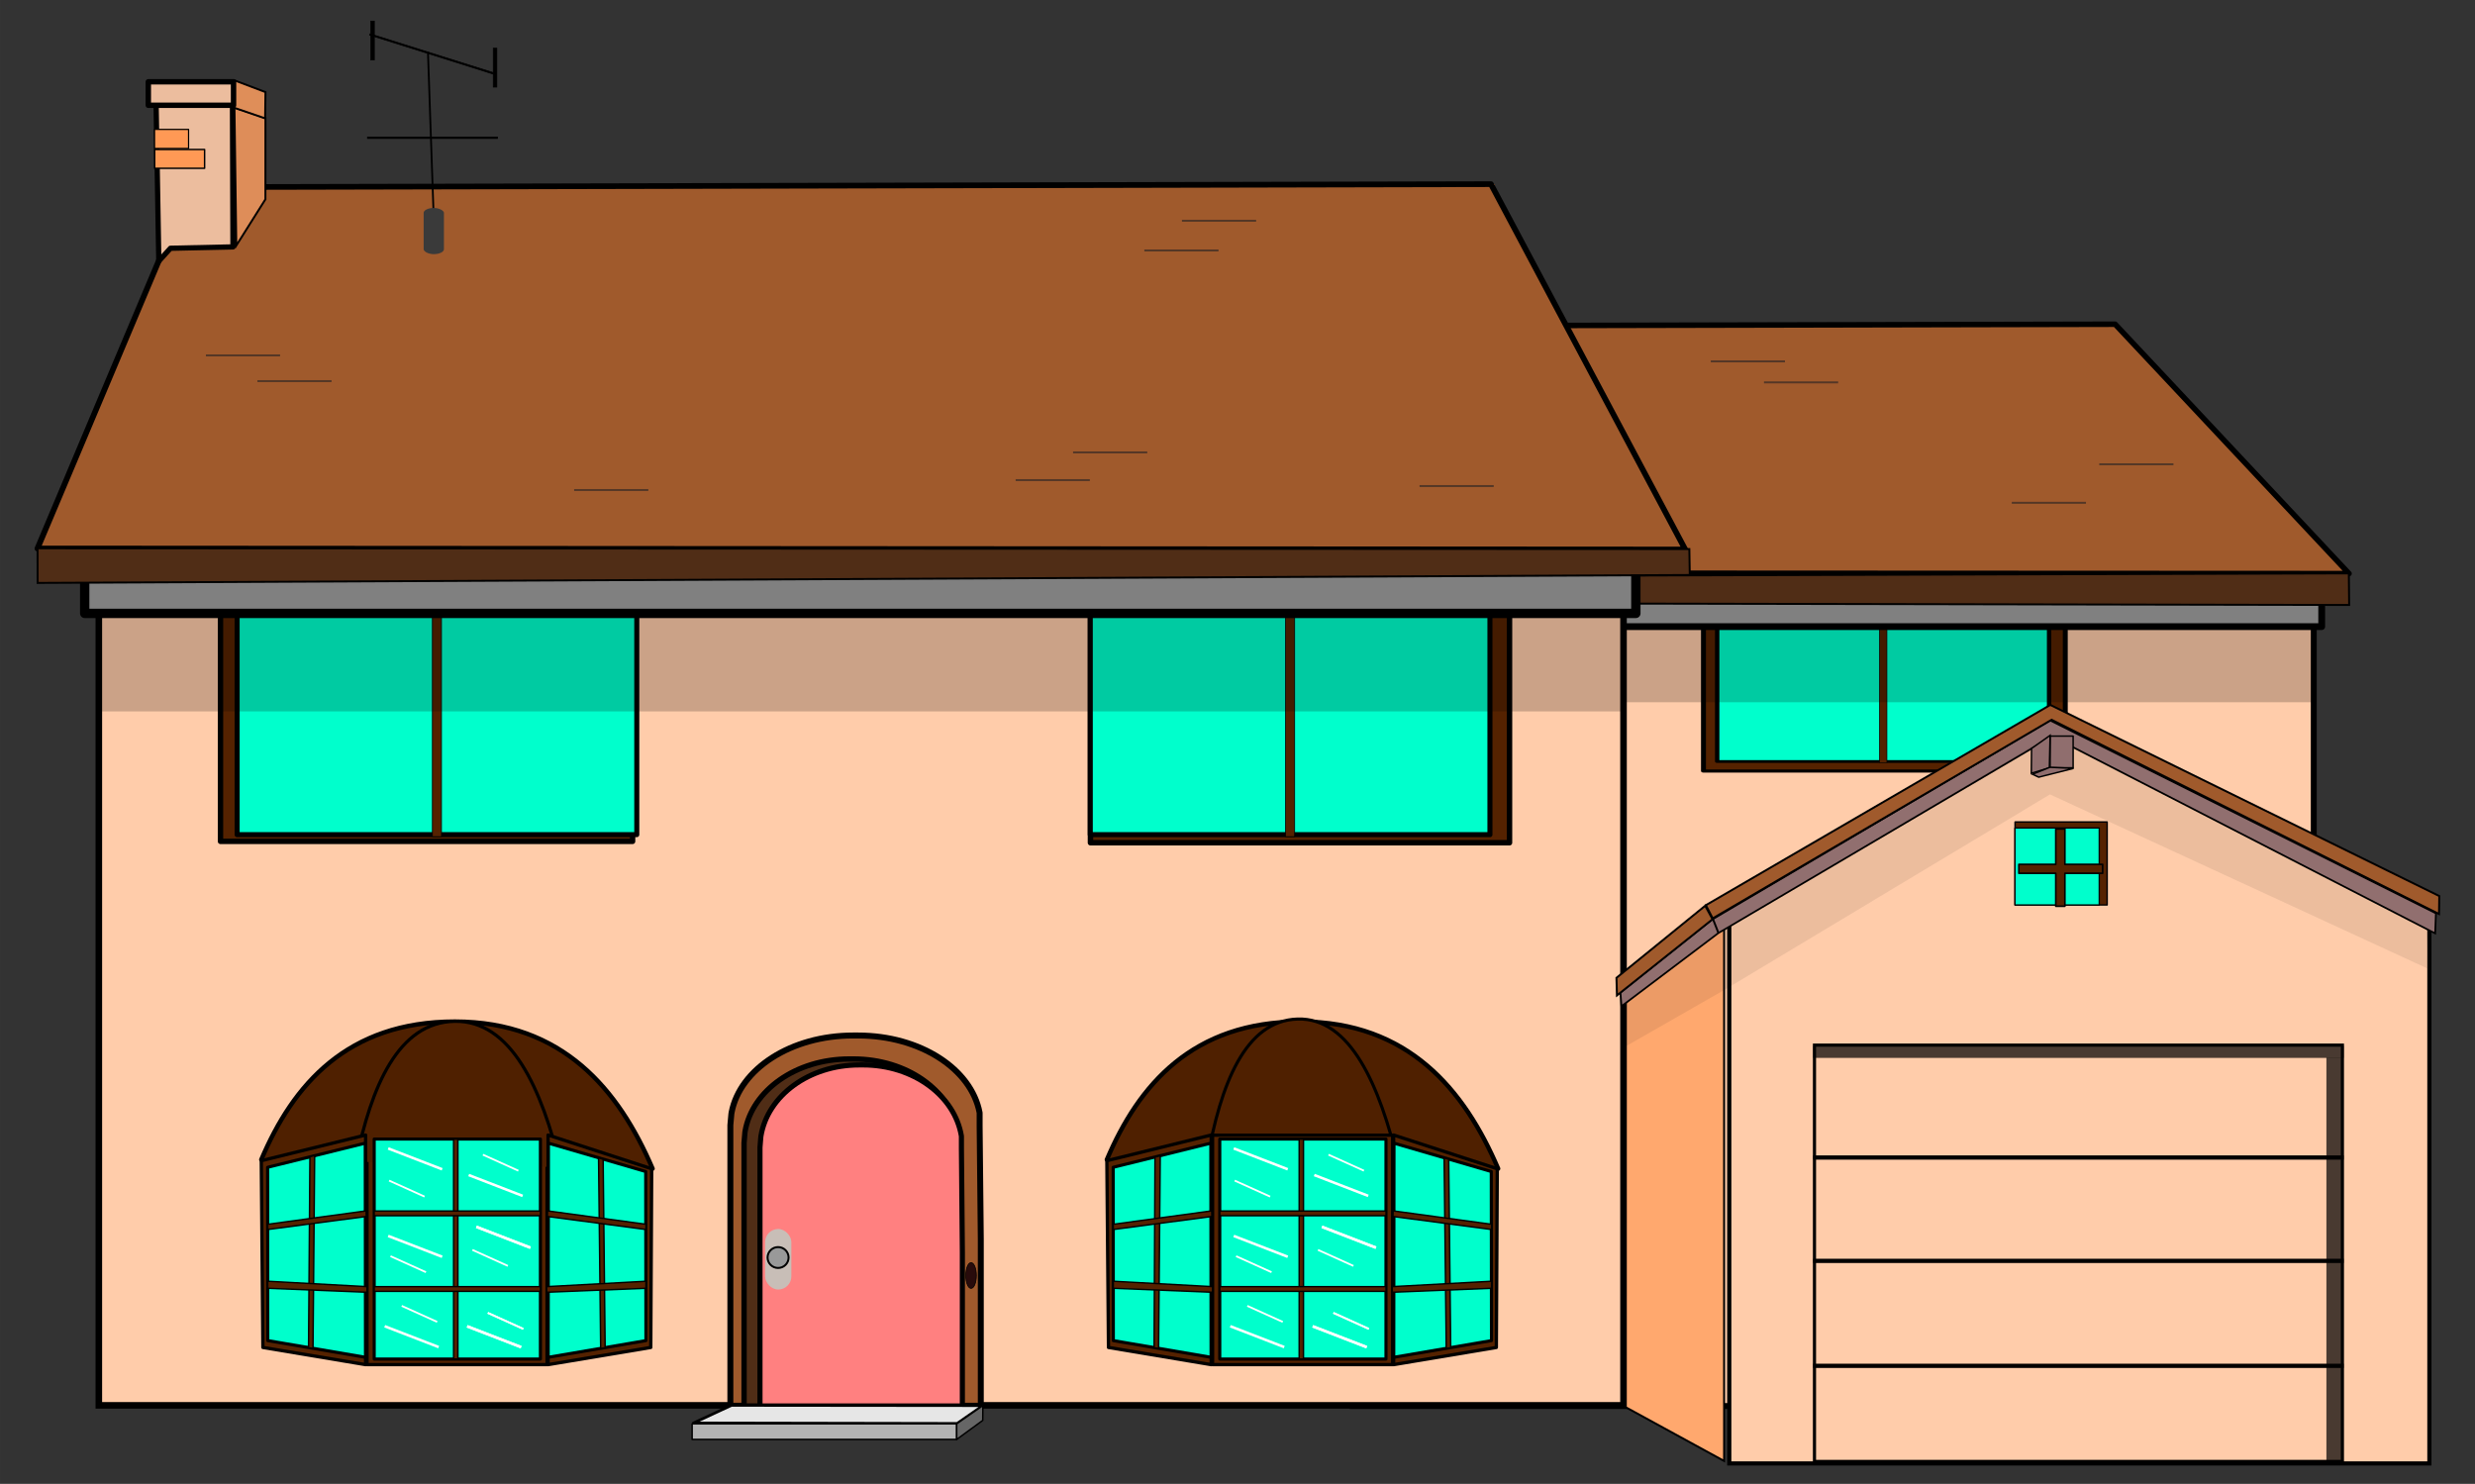 <?xml version="1.0" encoding="UTF-8" standalone="no"?>
<!-- Created with Inkscape (http://www.inkscape.org/) -->

<svg
   xmlns:dc="http://purl.org/dc/elements/1.1/"
   xmlns:cc="http://creativecommons.org/ns#"
   xmlns:rdf="http://www.w3.org/1999/02/22-rdf-syntax-ns#"
   xmlns:svg="http://www.w3.org/2000/svg"
   xmlns="http://www.w3.org/2000/svg"
   xmlns:sodipodi="http://sodipodi.sourceforge.net/DTD/sodipodi-0.dtd"
   xmlns:inkscape="http://www.inkscape.org/namespaces/inkscape"
   width="1227.437"
   height="735.915"
   viewBox="0 0 324.759 194.711"
   version="1.1"
   id="svg8"
   inkscape:version="0.92.3 (2405546, 2018-03-11)"
   sodipodi:docname="dibujo-6.svg">
  <rect x="0" y="0" width="324.759" height="194.711" fill="#333333" stroke="none"/>
  <defs
     id="defs2" />
  <sodipodi:namedview
     id="base"
     pagecolor="#ffffff"
     bordercolor="#666666"
     borderopacity="1.0"
     inkscape:pageopacity="0.0"
     inkscape:pageshadow="2"
     inkscape:zoom="0.35"
     inkscape:cx="771.99864"
     inkscape:cy="459.09966"
     inkscape:document-units="px"
     inkscape:current-layer="layer1"
     showgrid="false"
     inkscape:snap-global="false"
     inkscape:window-width="931"
     inkscape:window-height="696"
     inkscape:window-x="417"
     inkscape:window-y="0"
     inkscape:window-maximized="0"
     units="px"
     fit-margin-top="0"
     fit-margin-left="0"
     fit-margin-right="0"
     fit-margin-bottom="0" />
  <g
     inkscape:label="Capa 1"
     inkscape:groupmode="layer"
     id="layer1"
     transform="translate(24.062,-17.045)">
    <g
       id="g1086"
       transform="matrix(0.972,0,0,0.972,3.864,3.196)">
      <rect
         style="opacity:1;fill:#ffccaa;fill-opacity:1;stroke:#000000;stroke-width:0.8;stroke-linecap:square;stroke-linejoin:miter;stroke-miterlimit:4;stroke-dasharray:none;stroke-dashoffset:0;stroke-opacity:1;paint-order:stroke fill markers"
         id="rect4535"
         width="129.742"
         height="108.155"
         x="153.876"
         y="95.903" />
      <g
         transform="matrix(0.918,0,0,0.584,12.175,40.27)"
         id="g4789">
        <rect
           style="opacity:1;fill:#552200;fill-opacity:1;stroke:#000000;stroke-width:0.724;stroke-linecap:round;stroke-linejoin:round;stroke-miterlimit:4;stroke-dasharray:none;stroke-dashoffset:0;stroke-opacity:1;paint-order:stroke fill markers"
           id="rect4553"
           width="53.206"
           height="37.244"
           x="205.943"
           y="96.427" />
        <rect
           y="99.112"
           x="207.96"
           height="32.357"
           width="48.809"
           id="rect4555"
           style="opacity:1;fill:#00ffcc;fill-opacity:1;stroke:#000000;stroke-width:0.646;stroke-linecap:round;stroke-linejoin:round;stroke-miterlimit:4;stroke-dasharray:none;stroke-dashoffset:0;stroke-opacity:1;paint-order:stroke fill markers" />
        <rect
           style="opacity:1;fill:#552200;fill-opacity:1;stroke:#000000;stroke-width:0.098;stroke-linecap:round;stroke-linejoin:round;stroke-miterlimit:4;stroke-dasharray:none;stroke-dashoffset:0;stroke-opacity:1;paint-order:stroke fill markers"
           id="rect4557"
           width="1.109"
           height="32.905"
           x="231.81"
           y="98.838" />
      </g>
      <rect
         y="94.259"
         x="77.129"
         height="14.79"
         width="206.506"
         id="rect973"
         style="opacity:1;fill:#000000;fill-opacity:0.206;stroke:none;stroke-width:1.703;stroke-linecap:round;stroke-linejoin:round;stroke-miterlimit:4;stroke-dasharray:none;stroke-dashoffset:0;stroke-opacity:1;paint-order:stroke fill markers" />
      <rect
         y="92.12"
         x="152.649"
         height="6.718"
         width="132.041"
         id="rect4537"
         style="opacity:1;fill:#808080;fill-opacity:1;stroke:#000000;stroke-width:0.918;stroke-linecap:round;stroke-linejoin:round;stroke-miterlimit:4;stroke-dasharray:none;stroke-dashoffset:0;stroke-opacity:1;paint-order:stroke fill markers" />
      <path
         style="opacity:1;fill:#a05a2c;fill-opacity:1;stroke:#000000;stroke-width:0.744;stroke-linecap:square;stroke-linejoin:round;stroke-miterlimit:4;stroke-dasharray:none;stroke-dashoffset:0;stroke-opacity:1;paint-order:stroke fill markers"
         d="m 165.065,58.222 91.741,-0.205 31.573,33.662 -139.219,-0.065 z"
         id="path4541"
         inkscape:connector-curvature="0"
         sodipodi:nodetypes="ccccc" />
      <rect
         y="92.907"
         x="-15.389"
         height="111.059"
         width="205.826"
         id="rect4518"
         style="opacity:1;fill:#ffccaa;fill-opacity:1;stroke:#000000;stroke-width:0.888;stroke-linecap:square;stroke-linejoin:miter;stroke-miterlimit:4;stroke-dasharray:none;stroke-dashoffset:0;stroke-opacity:1;paint-order:stroke fill markers" />
      <path
         style="opacity:1;fill:#4f2000;fill-opacity:1;stroke:#000000;stroke-width:0.6;stroke-linecap:round;stroke-linejoin:miter;stroke-miterlimit:4;stroke-dasharray:none;stroke-dashoffset:0;stroke-opacity:1;paint-order:stroke fill markers"
         d="m 173.51,172.01 c -4.544,-10.638 -12.13,-19.846 -26.684,-19.85 -14.554,-0.004 -21.848,8.529 -26.134,18.633"
         id="path4694"
         inkscape:connector-curvature="0"
         sodipodi:nodetypes="csc" />
      <path
         sodipodi:nodetypes="csc"
         inkscape:connector-curvature="0"
         id="path4637"
         d="m 59.362,172.01 c -4.544,-10.638 -12.13,-19.846 -26.684,-19.85 -14.554,-0.004 -21.848,8.529 -26.134,18.633"
         style="opacity:1;fill:#4f2000;fill-opacity:1;stroke:#000000;stroke-width:0.6;stroke-linecap:round;stroke-linejoin:miter;stroke-miterlimit:4;stroke-dasharray:none;stroke-dashoffset:0;stroke-opacity:1;paint-order:stroke fill markers" />
      <rect
         style="opacity:1;fill:#552200;fill-opacity:1;stroke:#000000;stroke-width:0.729;stroke-linecap:round;stroke-linejoin:round;stroke-miterlimit:4;stroke-dasharray:none;stroke-dashoffset:0;stroke-opacity:1;paint-order:stroke fill markers"
         id="rect4564"
         width="55.633"
         height="36.128"
         x="1.034"
         y="91.702" />
      <rect
         y="94.416"
         x="3.28"
         height="32.507"
         width="53.952"
         id="rect4566"
         style="opacity:1;fill:#00ffcc;fill-opacity:1;stroke:#000000;stroke-width:0.681;stroke-linecap:round;stroke-linejoin:round;stroke-miterlimit:4;stroke-dasharray:none;stroke-dashoffset:0;stroke-opacity:1;paint-order:stroke fill markers" />
      <rect
         style="opacity:1;fill:#552200;fill-opacity:1;stroke:#000000;stroke-width:0.104;stroke-linecap:round;stroke-linejoin:round;stroke-miterlimit:4;stroke-dasharray:none;stroke-dashoffset:0;stroke-opacity:1;paint-order:stroke fill markers"
         id="rect4568"
         width="1.226"
         height="33.058"
         x="29.643"
         y="94.141" />
      <rect
         style="opacity:1;fill:#552200;fill-opacity:1;stroke:#000000;stroke-width:0.737;stroke-linecap:round;stroke-linejoin:round;stroke-miterlimit:4;stroke-dasharray:none;stroke-dashoffset:0;stroke-opacity:1;paint-order:stroke fill markers"
         id="rect4780"
         width="56.57"
         height="36.309"
         x="118.477"
         y="91.705" />
      <rect
         y="94.416"
         x="118.452"
         height="32.507"
         width="53.952"
         id="rect4782"
         style="opacity:1;fill:#00ffcc;fill-opacity:1;stroke:#000000;stroke-width:0.681;stroke-linecap:round;stroke-linejoin:round;stroke-miterlimit:4;stroke-dasharray:none;stroke-dashoffset:0;stroke-opacity:1;paint-order:stroke fill markers" />
      <rect
         style="opacity:1;fill:#552200;fill-opacity:1;stroke:#000000;stroke-width:0.104;stroke-linecap:round;stroke-linejoin:round;stroke-miterlimit:4;stroke-dasharray:none;stroke-dashoffset:0;stroke-opacity:1;paint-order:stroke fill markers"
         id="rect4784"
         width="1.226"
         height="33.058"
         x="144.815"
         y="94.141" />
      <path
         inkscape:connector-curvature="0"
         id="path961"
         d="m 288.352,91.652 0.044,4.265 -98.274,-0.189 -0.189,-3.78 z"
         style="fill:#502d16;fill-opacity:1;stroke:#000000;stroke-width:0.265px;stroke-linecap:butt;stroke-linejoin:miter;stroke-opacity:1" />
      <rect
         style="opacity:1;fill:#000000;fill-opacity:0.206;stroke:none;stroke-width:2.02;stroke-linecap:round;stroke-linejoin:round;stroke-miterlimit:4;stroke-dasharray:none;stroke-dashoffset:0;stroke-opacity:1;paint-order:stroke fill markers"
         id="rect975"
         width="206.105"
         height="20.838"
         x="-15.613"
         y="89.448" />
      <rect
         style="opacity:1;fill:#808080;fill-opacity:1;stroke:#000000;stroke-width:1.26;stroke-linecap:round;stroke-linejoin:round;stroke-miterlimit:4;stroke-dasharray:none;stroke-dashoffset:0;stroke-opacity:1;paint-order:stroke fill markers"
         id="rect4520"
         width="209.398"
         height="7.984"
         x="-17.297"
         y="89.071" />
      <path
         sodipodi:nodetypes="ccccc"
         inkscape:connector-curvature="0"
         id="rect4522"
         d="M -3.101,39.507 172.54,39.107 198.774,88.432 -23.677,88.294 Z"
         style="opacity:1;fill:#a05a2c;fill-opacity:1;stroke:#000000;stroke-width:0.769;stroke-linecap:square;stroke-linejoin:round;stroke-miterlimit:4;stroke-dasharray:none;stroke-dashoffset:0;stroke-opacity:1;paint-order:stroke fill markers" />
      <path
         sodipodi:nodetypes="cccccc"
         inkscape:connector-curvature="0"
         id="rect4527"
         d="m -7.662,28.17 h 10.314 l 0.067,19.409 -8.438,0.183 -1.574,1.738 z"
         style="opacity:1;fill:#ecbd9e;fill-opacity:1;stroke:#000000;stroke-width:0.709;stroke-linecap:round;stroke-linejoin:round;stroke-miterlimit:4;stroke-dasharray:none;stroke-dashoffset:0;stroke-opacity:1;paint-order:stroke fill markers" />
      <path
         sodipodi:nodetypes="ccccc"
         inkscape:connector-curvature="0"
         id="path4531"
         d="m 2.92,28.767 4.183,1.412 -0.004,10.974 -3.931,6.246 z"
         style="fill:#de8d59;fill-opacity:1;stroke:#000000;stroke-width:0.265px;stroke-linecap:butt;stroke-linejoin:miter;stroke-opacity:1" />
      <path
         sodipodi:nodetypes="ccccc"
         inkscape:connector-curvature="0"
         id="path4533"
         d="m 2.926,25.099 4.181,1.583 -0.047,3.544 -4.276,-1.465 z"
         style="fill:#df8e59;fill-opacity:1;stroke:#000000;stroke-width:0.265px;stroke-linecap:butt;stroke-linejoin:miter;stroke-opacity:1" />
      <rect
         style="opacity:1;fill:#ecbd9e;fill-opacity:1;stroke:#000000;stroke-width:0.731;stroke-linecap:round;stroke-linejoin:round;stroke-miterlimit:4;stroke-dasharray:none;stroke-dashoffset:0;stroke-opacity:1;paint-order:stroke fill markers"
         id="rect4529"
         width="11.505"
         height="3.17"
         x="-8.709"
         y="25.291" />
      <path
         sodipodi:nodetypes="csc"
         inkscape:connector-curvature="0"
         id="path957"
         d="m 160.038,171.326 c -2.525,-10.594 -6.493,-19.713 -13.593,-19.511 -7.1,0.201 -10.411,8.854 -12.209,19.037"
         style="opacity:1;fill:#4f2000;fill-opacity:1;stroke:#000000;stroke-width:0.42;stroke-linecap:round;stroke-linejoin:miter;stroke-miterlimit:4;stroke-dasharray:none;stroke-dashoffset:0;stroke-opacity:1;paint-order:stroke fill markers" />
      <rect
         style="opacity:1;fill:#552200;fill-opacity:1;stroke:#000000;stroke-width:0.446;stroke-linecap:round;stroke-linejoin:round;stroke-miterlimit:4;stroke-dasharray:none;stroke-dashoffset:0;stroke-opacity:1;paint-order:stroke fill markers"
         id="rect4696"
         width="24.312"
         height="30.967"
         x="134.961"
         y="167.498" />
      <rect
         y="167.498"
         x="20.812"
         height="30.967"
         width="24.312"
         id="rect4583"
         style="opacity:1;fill:#552200;fill-opacity:1;stroke:#000000;stroke-width:0.446;stroke-linecap:round;stroke-linejoin:round;stroke-miterlimit:4;stroke-dasharray:none;stroke-dashoffset:0;stroke-opacity:1;paint-order:stroke fill markers" />
      <rect
         y="168.018"
         x="135.932"
         height="29.699"
         width="22.438"
         id="rect4698"
         style="opacity:1;fill:#00ffcc;fill-opacity:1;stroke:#000000;stroke-width:0.42;stroke-linecap:round;stroke-linejoin:round;stroke-miterlimit:4;stroke-dasharray:none;stroke-dashoffset:0;stroke-opacity:1;paint-order:stroke fill markers" />
      <path
         style="opacity:1;fill:#4f2000;fill-opacity:1;stroke:#000000;stroke-width:0.435;stroke-linecap:round;stroke-linejoin:miter;stroke-miterlimit:4;stroke-dasharray:none;stroke-dashoffset:0;stroke-opacity:1;paint-order:stroke fill markers"
         d="M 46.956,171.814 C 44.395,161.171 40.268,151.992 32.657,152.119 25.047,152.247 21.381,160.884 19.315,171.069"
         id="path959"
         inkscape:connector-curvature="0"
         sodipodi:nodetypes="csc" />
      <rect
         style="opacity:1;fill:#00ffcc;fill-opacity:1;stroke:#000000;stroke-width:0.42;stroke-linecap:round;stroke-linejoin:round;stroke-miterlimit:4;stroke-dasharray:none;stroke-dashoffset:0;stroke-opacity:1;paint-order:stroke fill markers"
         id="rect4585"
         width="22.438"
         height="29.699"
         x="21.784"
         y="168.018" />
      <rect
         style="opacity:1;fill:#552200;fill-opacity:1;stroke:#000000;stroke-width:0.193;stroke-linecap:round;stroke-linejoin:miter;stroke-miterlimit:4;stroke-dasharray:none;stroke-dashoffset:0;stroke-opacity:1;paint-order:stroke fill markers"
         id="rect4700"
         width="0.583"
         height="29.674"
         x="146.651"
         y="168.031" />
      <rect
         y="168.031"
         x="32.502"
         height="29.674"
         width="0.583"
         id="rect4587"
         style="opacity:1;fill:#552200;fill-opacity:1;stroke:#000000;stroke-width:0.193;stroke-linecap:round;stroke-linejoin:miter;stroke-miterlimit:4;stroke-dasharray:none;stroke-dashoffset:0;stroke-opacity:1;paint-order:stroke fill markers" />
      <path
         sodipodi:nodetypes="ccccc"
         inkscape:connector-curvature="0"
         id="path4702"
         d="m 120.69,170.94 14.084,-3.466 v 30.996 l -13.865,-2.319 z"
         style="opacity:1;fill:#552200;fill-opacity:1;stroke:#000000;stroke-width:0.446;stroke-linecap:round;stroke-linejoin:round;stroke-miterlimit:4;stroke-dasharray:none;stroke-dashoffset:0;stroke-opacity:1;paint-order:stroke fill markers" />
      <path
         style="opacity:1;fill:#552200;fill-opacity:1;stroke:#000000;stroke-width:0.446;stroke-linecap:round;stroke-linejoin:round;stroke-miterlimit:4;stroke-dasharray:none;stroke-dashoffset:0;stroke-opacity:1;paint-order:stroke fill markers"
         d="M 6.541,170.94 20.624,167.474 v 30.996 L 6.759,196.151 Z"
         id="rect4589"
         inkscape:connector-curvature="0"
         sodipodi:nodetypes="ccccc" />
      <path
         sodipodi:nodetypes="ccccc"
         inkscape:connector-curvature="0"
         id="path4704"
         d="m 121.546,171.83 13.179,-3.257 0.034,28.907 -13.194,-2.253 z"
         style="opacity:1;fill:#00ffcc;fill-opacity:1;stroke:#000000;stroke-width:0.42;stroke-linecap:round;stroke-linejoin:round;stroke-miterlimit:4;stroke-dasharray:none;stroke-dashoffset:0;stroke-opacity:1;paint-order:stroke fill markers" />
      <path
         style="opacity:1;fill:#00ffcc;fill-opacity:1;stroke:#000000;stroke-width:0.42;stroke-linecap:round;stroke-linejoin:round;stroke-miterlimit:4;stroke-dasharray:none;stroke-dashoffset:0;stroke-opacity:1;paint-order:stroke fill markers"
         d="m 7.397,171.83 13.179,-3.257 0.034,28.907 -13.194,-2.253 z"
         id="rect4591"
         inkscape:connector-curvature="0"
         sodipodi:nodetypes="ccccc" />
      <path
         sodipodi:nodetypes="ccccc"
         inkscape:connector-curvature="0"
         id="path4706"
         d="m 127.186,170.462 0.716,-0.186 -0.229,26.007 -0.606,-0.096 z"
         style="opacity:1;fill:#552200;fill-opacity:1;stroke:#000000;stroke-width:0.193;stroke-linecap:round;stroke-linejoin:round;stroke-miterlimit:4;stroke-dasharray:none;stroke-dashoffset:0;stroke-opacity:1;paint-order:stroke fill markers" />
      <path
         style="opacity:1;fill:#552200;fill-opacity:1;stroke:#000000;stroke-width:0.193;stroke-linecap:round;stroke-linejoin:round;stroke-miterlimit:4;stroke-dasharray:none;stroke-dashoffset:0;stroke-opacity:1;paint-order:stroke fill markers"
         d="m 13.105,170.412 0.642,-0.173 -0.222,26.044 -0.606,-0.096 z"
         id="rect4593"
         inkscape:connector-curvature="0"
         sodipodi:nodetypes="ccccc" />
      <rect
         transform="rotate(90)"
         style="opacity:1;fill:#552200;fill-opacity:1;stroke:#000000;stroke-width:0.193;stroke-linecap:round;stroke-linejoin:miter;stroke-miterlimit:4;stroke-dasharray:none;stroke-dashoffset:0;stroke-opacity:1;paint-order:stroke fill markers"
         id="rect4708"
         width="0.636"
         height="22.444"
         x="177.728"
         y="-158.377" />
      <rect
         y="-44.228"
         x="177.728"
         height="22.444"
         width="0.636"
         id="rect4606"
         style="opacity:1;fill:#552200;fill-opacity:1;stroke:#000000;stroke-width:0.193;stroke-linecap:round;stroke-linejoin:miter;stroke-miterlimit:4;stroke-dasharray:none;stroke-dashoffset:0;stroke-opacity:1;paint-order:stroke fill markers"
         transform="rotate(90)" />
      <rect
         y="-158.377"
         x="187.939"
         height="22.444"
         width="0.636"
         id="rect4710"
         style="opacity:1;fill:#552200;fill-opacity:1;stroke:#000000;stroke-width:0.193;stroke-linecap:round;stroke-linejoin:miter;stroke-miterlimit:4;stroke-dasharray:none;stroke-dashoffset:0;stroke-opacity:1;paint-order:stroke fill markers"
         transform="rotate(90)" />
      <rect
         transform="rotate(90)"
         style="opacity:1;fill:#552200;fill-opacity:1;stroke:#000000;stroke-width:0.193;stroke-linecap:round;stroke-linejoin:miter;stroke-miterlimit:4;stroke-dasharray:none;stroke-dashoffset:0;stroke-opacity:1;paint-order:stroke fill markers"
         id="rect4604"
         width="0.636"
         height="22.444"
         x="187.939"
         y="-44.228" />
      <path
         sodipodi:nodetypes="ccccc"
         inkscape:connector-curvature="0"
         id="path4712"
         d="m 134.845,177.709 0.018,0.759 -13.284,1.757 -0.036,-0.702 z"
         style="fill:#552200;fill-opacity:1;stroke:#000000;stroke-width:0.193;stroke-linecap:butt;stroke-linejoin:miter;stroke-miterlimit:4;stroke-dasharray:none;stroke-opacity:1" />
      <path
         style="fill:#552200;fill-opacity:1;stroke:#000000;stroke-width:0.193;stroke-linecap:butt;stroke-linejoin:miter;stroke-miterlimit:4;stroke-dasharray:none;stroke-opacity:1"
         d="m 20.696,177.709 0.018,0.759 -13.284,1.757 -0.036,-0.702 z"
         id="path4623"
         inkscape:connector-curvature="0"
         sodipodi:nodetypes="ccccc" />
      <path
         style="fill:#552200;fill-opacity:1;stroke:#000000;stroke-width:0.193;stroke-linecap:butt;stroke-linejoin:miter;stroke-miterlimit:4;stroke-dasharray:none;stroke-opacity:1"
         d="m 134.952,188.698 0.018,-0.759 -13.408,-0.729 -0.003,0.95 z"
         id="path4714"
         inkscape:connector-curvature="0"
         sodipodi:nodetypes="ccccc" />
      <path
         sodipodi:nodetypes="ccccc"
         inkscape:connector-curvature="0"
         id="path4608"
         d="m 20.803,188.698 0.018,-0.759 -13.408,-0.729 -0.003,0.95 z"
         style="fill:#552200;fill-opacity:1;stroke:#000000;stroke-width:0.193;stroke-linecap:butt;stroke-linejoin:miter;stroke-miterlimit:4;stroke-dasharray:none;stroke-opacity:1" />
      <path
         style="opacity:1;fill:#552200;fill-opacity:1;stroke:#000000;stroke-width:0.446;stroke-linecap:round;stroke-linejoin:round;stroke-miterlimit:4;stroke-dasharray:none;stroke-dashoffset:0;stroke-opacity:1;paint-order:stroke fill markers"
         d="m 173.394,172.027 -13.989,-4.553 v 30.996 l 13.865,-2.319 z"
         id="path4716"
         inkscape:connector-curvature="0"
         sodipodi:nodetypes="ccccc" />
      <path
         sodipodi:nodetypes="ccccc"
         inkscape:connector-curvature="0"
         id="path4625"
         d="m 59.245,172.027 -13.989,-4.553 v 30.996 l 13.865,-2.319 z"
         style="opacity:1;fill:#552200;fill-opacity:1;stroke:#000000;stroke-width:0.446;stroke-linecap:round;stroke-linejoin:round;stroke-miterlimit:4;stroke-dasharray:none;stroke-dashoffset:0;stroke-opacity:1;paint-order:stroke fill markers" />
      <path
         style="opacity:1;fill:#00ffcc;fill-opacity:1;stroke:#000000;stroke-width:0.42;stroke-linecap:round;stroke-linejoin:round;stroke-miterlimit:4;stroke-dasharray:none;stroke-dashoffset:0;stroke-opacity:1;paint-order:stroke fill markers"
         d="m 172.585,172.397 -13.131,-3.824 -0.034,28.907 13.194,-2.253 z"
         id="path4718"
         inkscape:connector-curvature="0"
         sodipodi:nodetypes="ccccc" />
      <path
         sodipodi:nodetypes="ccccc"
         inkscape:connector-curvature="0"
         id="path4627"
         d="m 58.436,172.397 -13.131,-3.824 -0.034,28.907 13.194,-2.253 z"
         style="opacity:1;fill:#00ffcc;fill-opacity:1;stroke:#000000;stroke-width:0.42;stroke-linecap:round;stroke-linejoin:round;stroke-miterlimit:4;stroke-dasharray:none;stroke-dashoffset:0;stroke-opacity:1;paint-order:stroke fill markers" />
      <path
         style="opacity:1;fill:#552200;fill-opacity:1;stroke:#000000;stroke-width:0.193;stroke-linecap:round;stroke-linejoin:round;stroke-miterlimit:4;stroke-dasharray:none;stroke-dashoffset:0;stroke-opacity:1;paint-order:stroke fill markers"
         d="m 166.841,170.754 -0.624,-0.203 0.287,25.731 0.606,-0.096 z"
         id="path4720"
         inkscape:connector-curvature="0"
         sodipodi:nodetypes="ccccc" />
      <path
         sodipodi:nodetypes="ccccc"
         inkscape:connector-curvature="0"
         id="path4629"
         d="m 52.692,170.754 -0.624,-0.203 0.287,25.731 0.606,-0.096 z"
         style="opacity:1;fill:#552200;fill-opacity:1;stroke:#000000;stroke-width:0.193;stroke-linecap:round;stroke-linejoin:round;stroke-miterlimit:4;stroke-dasharray:none;stroke-dashoffset:0;stroke-opacity:1;paint-order:stroke fill markers" />
      <path
         style="fill:#552200;fill-opacity:1;stroke:#000000;stroke-width:0.193;stroke-linecap:butt;stroke-linejoin:miter;stroke-miterlimit:4;stroke-dasharray:none;stroke-opacity:1"
         d="m 159.332,177.709 -0.018,0.759 13.284,1.757 0.036,-0.702 z"
         id="path4722"
         inkscape:connector-curvature="0"
         sodipodi:nodetypes="ccccc" />
      <path
         sodipodi:nodetypes="ccccc"
         inkscape:connector-curvature="0"
         id="path4631"
         d="m 45.184,177.709 -0.018,0.759 13.284,1.757 0.036,-0.702 z"
         style="fill:#552200;fill-opacity:1;stroke:#000000;stroke-width:0.193;stroke-linecap:butt;stroke-linejoin:miter;stroke-miterlimit:4;stroke-dasharray:none;stroke-opacity:1" />
      <path
         sodipodi:nodetypes="ccccc"
         inkscape:connector-curvature="0"
         id="path4724"
         d="m 159.226,188.698 -0.018,-0.759 13.408,-0.729 0.003,0.95 z"
         style="fill:#552200;fill-opacity:1;stroke:#000000;stroke-width:0.193;stroke-linecap:butt;stroke-linejoin:miter;stroke-miterlimit:4;stroke-dasharray:none;stroke-opacity:1" />
      <path
         style="fill:#552200;fill-opacity:1;stroke:#000000;stroke-width:0.193;stroke-linecap:butt;stroke-linejoin:miter;stroke-miterlimit:4;stroke-dasharray:none;stroke-opacity:1"
         d="m 45.077,188.698 -0.018,-0.759 13.408,-0.729 0.003,0.95 z"
         id="path4633"
         inkscape:connector-curvature="0"
         sodipodi:nodetypes="ccccc" />
      <path
         inkscape:connector-curvature="0"
         id="path4726"
         d="m 148.483,193.295 c 7.287,2.815 7.287,2.815 7.287,2.815"
         style="fill:#e3dbdb;stroke:#ffffff;stroke-width:0.348px;stroke-linecap:butt;stroke-linejoin:miter;stroke-opacity:1" />
      <path
         style="fill:#e3dbdb;stroke:#ffffff;stroke-width:0.348px;stroke-linecap:butt;stroke-linejoin:miter;stroke-opacity:1"
         d="m 34.334,193.295 c 7.287,2.815 7.287,2.815 7.287,2.815"
         id="path4646"
         inkscape:connector-curvature="0" />
      <path
         style="fill:#e3dbdb;stroke:#ffffff;stroke-width:0.348px;stroke-linecap:butt;stroke-linejoin:miter;stroke-opacity:1"
         d="m 148.483,193.295 c 7.287,2.815 7.287,2.815 7.287,2.815"
         id="path4728"
         inkscape:connector-curvature="0" />
      <path
         inkscape:connector-curvature="0"
         id="path4644"
         d="m 34.334,193.295 c 7.287,2.815 7.287,2.815 7.287,2.815"
         style="fill:#e3dbdb;stroke:#ffffff;stroke-width:0.348px;stroke-linecap:butt;stroke-linejoin:miter;stroke-opacity:1" />
      <path
         style="fill:#e3dbdb;stroke:#ffffff;stroke-width:0.348px;stroke-linecap:butt;stroke-linejoin:miter;stroke-opacity:1"
         d="m 137.822,181.095 c 7.287,2.815 7.287,2.815 7.287,2.815"
         id="path4730"
         inkscape:connector-curvature="0" />
      <path
         inkscape:connector-curvature="0"
         id="path4648"
         d="m 23.673,181.095 c 7.287,2.815 7.287,2.815 7.287,2.815"
         style="fill:#e3dbdb;stroke:#ffffff;stroke-width:0.348px;stroke-linecap:butt;stroke-linejoin:miter;stroke-opacity:1" />
      <path
         style="fill:#e3dbdb;stroke:#ffffff;stroke-width:0.348px;stroke-linecap:butt;stroke-linejoin:miter;stroke-opacity:1"
         d="m 149.729,179.867 c 7.287,2.815 7.287,2.815 7.287,2.815"
         id="path4732"
         inkscape:connector-curvature="0" />
      <path
         inkscape:connector-curvature="0"
         id="path4668"
         d="m 35.58,179.867 c 7.287,2.815 7.287,2.815 7.287,2.815"
         style="fill:#e3dbdb;stroke:#ffffff;stroke-width:0.348px;stroke-linecap:butt;stroke-linejoin:miter;stroke-opacity:1" />
      <path
         inkscape:connector-curvature="0"
         id="path4734"
         d="m 149.729,179.867 c 7.287,2.815 7.287,2.815 7.287,2.815"
         style="fill:#e3dbdb;stroke:#ffffff;stroke-width:0.348px;stroke-linecap:butt;stroke-linejoin:miter;stroke-opacity:1" />
      <path
         style="fill:#e3dbdb;stroke:#ffffff;stroke-width:0.348px;stroke-linecap:butt;stroke-linejoin:miter;stroke-opacity:1"
         d="m 35.58,179.867 c 7.287,2.815 7.287,2.815 7.287,2.815"
         id="path4652"
         inkscape:connector-curvature="0" />
      <path
         style="fill:#e3dbdb;stroke:#ffffff;stroke-width:0.348px;stroke-linecap:butt;stroke-linejoin:miter;stroke-opacity:1"
         d="m 148.689,172.874 c 7.287,2.815 7.287,2.815 7.287,2.815"
         id="path4736"
         inkscape:connector-curvature="0" />
      <path
         inkscape:connector-curvature="0"
         id="path4670"
         d="m 34.54,172.874 c 7.287,2.815 7.287,2.815 7.287,2.815"
         style="fill:#e3dbdb;stroke:#ffffff;stroke-width:0.348px;stroke-linecap:butt;stroke-linejoin:miter;stroke-opacity:1" />
      <path
         style="fill:#e3dbdb;stroke:#ffffff;stroke-width:0.348px;stroke-linecap:butt;stroke-linejoin:miter;stroke-opacity:1"
         d="m 137.822,169.283 c 7.287,2.815 7.287,2.815 7.287,2.815"
         id="path4738"
         inkscape:connector-curvature="0" />
      <path
         inkscape:connector-curvature="0"
         id="path4650"
         d="m 23.673,169.283 c 7.287,2.815 7.287,2.815 7.287,2.815"
         style="fill:#e3dbdb;stroke:#ffffff;stroke-width:0.348px;stroke-linecap:butt;stroke-linejoin:miter;stroke-opacity:1" />
      <path
         inkscape:connector-curvature="0"
         id="path4740"
         d="m 137.35,193.285 c 7.287,2.815 7.287,2.815 7.287,2.815"
         style="fill:#e3dbdb;stroke:#ffffff;stroke-width:0.348px;stroke-linecap:butt;stroke-linejoin:miter;stroke-opacity:1" />
      <path
         style="fill:#e3dbdb;stroke:#ffffff;stroke-width:0.348px;stroke-linecap:butt;stroke-linejoin:miter;stroke-opacity:1"
         d="m 23.201,193.285 c 7.287,2.815 7.287,2.815 7.287,2.815"
         id="path4642"
         inkscape:connector-curvature="0" />
      <path
         inkscape:connector-curvature="0"
         id="path4742"
         d="m 151.27,191.483 c 4.787,2.163 4.787,2.163 4.787,2.163"
         style="fill:#e3dbdb;stroke:#ffffff;stroke-width:0.247px;stroke-linecap:butt;stroke-linejoin:miter;stroke-opacity:1" />
      <path
         style="fill:#e3dbdb;stroke:#ffffff;stroke-width:0.247px;stroke-linecap:butt;stroke-linejoin:miter;stroke-opacity:1"
         d="m 37.121,191.483 c 4.787,2.163 4.787,2.163 4.787,2.163"
         id="path4656"
         inkscape:connector-curvature="0" />
      <path
         inkscape:connector-curvature="0"
         id="path4744"
         d="m 151.27,191.483 c 4.787,2.163 4.787,2.163 4.787,2.163"
         style="fill:#e3dbdb;stroke:#ffffff;stroke-width:0.247px;stroke-linecap:butt;stroke-linejoin:miter;stroke-opacity:1" />
      <path
         style="fill:#e3dbdb;stroke:#ffffff;stroke-width:0.247px;stroke-linecap:butt;stroke-linejoin:miter;stroke-opacity:1"
         d="m 37.121,191.483 c 4.787,2.163 4.787,2.163 4.787,2.163"
         id="path4658"
         inkscape:connector-curvature="0" />
      <path
         inkscape:connector-curvature="0"
         id="path4746"
         d="m 149.191,182.979 c 4.787,2.163 4.787,2.163 4.787,2.163"
         style="fill:#e3dbdb;stroke:#ffffff;stroke-width:0.247px;stroke-linecap:butt;stroke-linejoin:miter;stroke-opacity:1" />
      <path
         style="fill:#e3dbdb;stroke:#ffffff;stroke-width:0.247px;stroke-linecap:butt;stroke-linejoin:miter;stroke-opacity:1"
         d="m 35.042,182.979 c 4.787,2.163 4.787,2.163 4.787,2.163"
         id="path4660"
         inkscape:connector-curvature="0" />
      <path
         inkscape:connector-curvature="0"
         id="path4748"
         d="m 139.647,190.538 c 4.787,2.163 4.787,2.163 4.787,2.163"
         style="fill:#e3dbdb;stroke:#ffffff;stroke-width:0.247px;stroke-linecap:butt;stroke-linejoin:miter;stroke-opacity:1" />
      <path
         style="fill:#e3dbdb;stroke:#ffffff;stroke-width:0.247px;stroke-linecap:butt;stroke-linejoin:miter;stroke-opacity:1"
         d="m 25.498,190.538 c 4.787,2.163 4.787,2.163 4.787,2.163"
         id="path4662"
         inkscape:connector-curvature="0" />
      <path
         inkscape:connector-curvature="0"
         id="path4750"
         d="m 138.135,183.829 c 4.787,2.163 4.787,2.163 4.787,2.163"
         style="fill:#e3dbdb;stroke:#ffffff;stroke-width:0.247px;stroke-linecap:butt;stroke-linejoin:miter;stroke-opacity:1" />
      <path
         style="fill:#e3dbdb;stroke:#ffffff;stroke-width:0.247px;stroke-linecap:butt;stroke-linejoin:miter;stroke-opacity:1"
         d="m 23.986,183.829 c 4.787,2.163 4.787,2.163 4.787,2.163"
         id="path4664"
         inkscape:connector-curvature="0" />
      <path
         inkscape:connector-curvature="0"
         id="path4752"
         d="m 137.946,173.624 c 4.787,2.163 4.787,2.163 4.787,2.163"
         style="fill:#e3dbdb;stroke:#ffffff;stroke-width:0.247px;stroke-linecap:butt;stroke-linejoin:miter;stroke-opacity:1" />
      <path
         style="fill:#e3dbdb;stroke:#ffffff;stroke-width:0.247px;stroke-linecap:butt;stroke-linejoin:miter;stroke-opacity:1"
         d="m 23.797,173.624 c 4.787,2.163 4.787,2.163 4.787,2.163"
         id="path4666"
         inkscape:connector-curvature="0" />
      <path
         inkscape:connector-curvature="0"
         id="path4754"
         d="m 150.608,170.127 c 4.787,2.163 4.787,2.163 4.787,2.163"
         style="fill:#e3dbdb;stroke:#ffffff;stroke-width:0.247px;stroke-linecap:butt;stroke-linejoin:miter;stroke-opacity:1" />
      <path
         style="fill:#e3dbdb;stroke:#ffffff;stroke-width:0.247px;stroke-linecap:butt;stroke-linejoin:miter;stroke-opacity:1"
         d="m 36.46,170.127 c 4.787,2.163 4.787,2.163 4.787,2.163"
         id="path4678"
         inkscape:connector-curvature="0" />
      <path
         sodipodi:nodetypes="sccccccccccss"
         inkscape:connector-curvature="0"
         id="path953"
         d="m 86.44,154.037 c -8.394,0 -15.289,4.51 -16.411,10.404 l -0.03,0.195 -0.134,1.498 v 15.385 22.5 h 33.807 v -22.5 l -0.157,-15.253 v -1.693 l -0.007,-0.132 c -1.122,-5.894 -8.017,-10.404 -16.411,-10.404 z"
         style="opacity:1;fill:#a05a2c;fill-opacity:1;stroke:#000000;stroke-width:0.803;stroke-linecap:round;stroke-linejoin:miter;stroke-miterlimit:4;stroke-dasharray:none;stroke-dashoffset:0;stroke-opacity:1;paint-order:stroke fill markers" />
      <path
         style="opacity:1;fill:#502d16;fill-opacity:1;stroke:#000000;stroke-width:0.72;stroke-linecap:round;stroke-linejoin:miter;stroke-miterlimit:4;stroke-dasharray:none;stroke-dashoffset:0;stroke-opacity:1;paint-order:stroke fill markers"
         d="m 85.92,157.208 c -7.195,0 -13.104,4.227 -14.066,9.752 l -0.025,0.183 -0.115,1.404 v 14.422 21.091 h 28.977 v -21.091 l -0.135,-14.298 v -1.587 l -0.006,-0.124 c -0.962,-5.525 -6.871,-9.752 -14.066,-9.752 z"
         id="path4761"
         inkscape:connector-curvature="0"
         sodipodi:nodetypes="sccccccccccss" />
      <path
         sodipodi:nodetypes="sccccccccccss"
         inkscape:connector-curvature="0"
         id="rect4756"
         d="m 87.259,158.01 c -6.784,0 -12.355,4.155 -13.263,9.584 l -0.024,0.18 -0.109,1.38 v 14.173 20.728 h 27.321 v -20.728 l -0.127,-14.052 v -1.56 l -0.006,-0.122 c -0.907,-5.43 -6.479,-9.584 -13.263,-9.584 z"
         style="opacity:1;fill:#ff8080;fill-opacity:1;stroke:#000000;stroke-width:0.693;stroke-linecap:round;stroke-linejoin:miter;stroke-miterlimit:4;stroke-dasharray:none;stroke-dashoffset:0;stroke-opacity:1;paint-order:stroke fill markers" />
      <rect
         ry="1.772"
         y="180.158"
         x="74.556"
         height="8.174"
         width="3.544"
         id="rect951"
         style="opacity:1;fill:#c8beb7;fill-opacity:1;stroke:none;stroke-width:0.265;stroke-linecap:square;stroke-linejoin:miter;stroke-miterlimit:4;stroke-dasharray:none;stroke-dashoffset:0;stroke-opacity:1;paint-order:stroke fill markers" />
      <ellipse
         ry="1.409"
         rx="1.42"
         cy="184.01"
         cx="76.306"
         id="path4769"
         style="opacity:1;fill:#999999;fill-opacity:1;stroke:#000000;stroke-width:0.269;stroke-linecap:round;stroke-linejoin:miter;stroke-miterlimit:4;stroke-dasharray:none;stroke-dashoffset:0;stroke-opacity:1;paint-order:stroke fill markers" />
      <ellipse
         ry="1.737"
         rx="0.715"
         cy="186.436"
         cx="102.361"
         id="path4778"
         style="opacity:1;fill:#280b0b;fill-opacity:1;stroke:#000000;stroke-width:0.1;stroke-linecap:round;stroke-linejoin:miter;stroke-miterlimit:4;stroke-dasharray:none;stroke-dashoffset:0;stroke-opacity:1;paint-order:stroke fill markers" />
      <path
         id="rect4791"
         transform="scale(0.265)"
         d="m 938.432,421.475 -167.352,98.041 h 1.43 V 799.271 H 1129.156 V 519.516 Z"
         style="opacity:1;fill:#ffccaa;fill-opacity:1;stroke:#000000;stroke-width:2.132;stroke-linecap:square;stroke-linejoin:miter;stroke-miterlimit:4;stroke-dasharray:none;stroke-dashoffset:0;stroke-opacity:1;paint-order:stroke fill markers"
         inkscape:connector-curvature="0" />
      <path
         sodipodi:nodetypes="ccccc"
         inkscape:connector-curvature="0"
         id="path4793"
         d="m 204.015,137.455 -13.263,12.128 -0.006,54.641 13.269,7.25 z"
         style="fill:#ffa86e;fill-opacity:1;stroke:#000000;stroke-width:0.265px;stroke-linecap:butt;stroke-linejoin:miter;stroke-opacity:1" />
      <rect
         style="opacity:1;fill:#ffccaa;fill-opacity:1;stroke:#000000;stroke-width:0.427;stroke-linecap:square;stroke-linejoin:miter;stroke-miterlimit:4;stroke-dasharray:none;stroke-dashoffset:0;stroke-opacity:1;paint-order:stroke fill markers"
         id="rect4795"
         width="71.266"
         height="56.203"
         x="216.216"
         y="155.336" />
      <rect
         y="155.436"
         x="216.048"
         height="1.625"
         width="71.601"
         id="rect4797"
         style="opacity:1;fill:#000000;fill-opacity:0.711;stroke:none;stroke-width:0.073;stroke-linecap:square;stroke-linejoin:miter;stroke-miterlimit:4;stroke-dasharray:none;stroke-dashoffset:0;stroke-opacity:1;paint-order:stroke fill markers" />
      <rect
         y="157.009"
         x="285.325"
         height="54.51"
         width="2.137"
         id="rect4799"
         style="opacity:1;fill:#000000;fill-opacity:0.711;stroke:none;stroke-width:0.073;stroke-linecap:square;stroke-linejoin:miter;stroke-miterlimit:4;stroke-dasharray:none;stroke-dashoffset:0;stroke-opacity:1;paint-order:stroke fill markers" />
      <g
         transform="translate(-63.877,22.985)"
         id="g947">
        <rect
           y="102.226"
           x="307.17"
           height="11.204"
           width="12.436"
           id="rect4815"
           style="opacity:1;fill:#552200;fill-opacity:1;stroke:#000000;stroke-width:0.192;stroke-linecap:round;stroke-linejoin:round;stroke-miterlimit:4;stroke-dasharray:none;stroke-dashoffset:0;stroke-opacity:1;paint-order:stroke fill markers" />
        <rect
           style="opacity:1;fill:#00ffcc;fill-opacity:1;stroke:#000000;stroke-width:0.177;stroke-linecap:round;stroke-linejoin:round;stroke-miterlimit:4;stroke-dasharray:none;stroke-dashoffset:0;stroke-opacity:1;paint-order:stroke fill markers"
           id="rect4817"
           width="11.375"
           height="10.397"
           x="307.16"
           y="103.037" />
        <path
           inkscape:connector-curvature="0"
           style="opacity:1;fill:#552200;fill-opacity:1;stroke:#000000;stroke-width:0.837;stroke-linecap:round;stroke-linejoin:round;stroke-miterlimit:4;stroke-dasharray:none;stroke-dashoffset:0;stroke-opacity:1;paint-order:stroke fill markers"
           d="m 1179.875,389.332 v 18.014 h -18.811 v 4.561 h 18.811 v 16.789 h 4.643 v -16.789 h 19.238 v -4.561 h -19.238 v -18.014 z"
           transform="scale(0.265)"
           id="rect4819" />
      </g>
      <rect
         y="-170.797"
         x="216.048"
         height="0.573"
         width="71.601"
         id="rect4830"
         style="opacity:1;fill:#000000;fill-opacity:1;stroke:none;stroke-width:0.043;stroke-linecap:square;stroke-linejoin:miter;stroke-miterlimit:4;stroke-dasharray:none;stroke-dashoffset:0;stroke-opacity:1;paint-order:stroke fill markers"
         transform="scale(1,-1)" />
      <rect
         y="-184.75"
         x="216.048"
         height="0.573"
         width="71.601"
         id="rect4832"
         style="opacity:1;fill:#000000;fill-opacity:1;stroke:none;stroke-width:0.043;stroke-linecap:square;stroke-linejoin:miter;stroke-miterlimit:4;stroke-dasharray:none;stroke-dashoffset:0;stroke-opacity:1;paint-order:stroke fill markers"
         transform="scale(1,-1)" />
      <rect
         transform="scale(1,-1)"
         style="opacity:1;fill:#000000;fill-opacity:1;stroke:none;stroke-width:0.043;stroke-linecap:square;stroke-linejoin:miter;stroke-miterlimit:4;stroke-dasharray:none;stroke-dashoffset:0;stroke-opacity:1;paint-order:stroke fill markers"
         id="rect4828"
         width="71.601"
         height="0.573"
         x="216.048"
         y="-198.918" />
      <path
         inkscape:connector-curvature="0"
         id="path4840"
         d="m 29.04,21.248 0.887,25.526"
         style="fill:none;stroke:#000000;stroke-width:0.247px;stroke-linecap:butt;stroke-linejoin:miter;stroke-opacity:1" />
      <rect
         transform="rotate(17.485)"
         style="opacity:1;fill:#000000;fill-opacity:1;stroke:#000000;stroke-width:0.093;stroke-linecap:round;stroke-linejoin:miter;stroke-miterlimit:4;stroke-dasharray:none;stroke-dashoffset:0;stroke-opacity:1;paint-order:stroke fill markers"
         id="rect4848"
         width="17.559"
         height="0.198"
         x="25.893"
         y="11.56" />
      <rect
         y="32.749"
         x="20.876"
         height="0.198"
         width="17.559"
         id="rect4842"
         style="opacity:1;fill:#000000;fill-opacity:1;stroke:#000000;stroke-width:0.093;stroke-linecap:round;stroke-linejoin:miter;stroke-miterlimit:4;stroke-dasharray:none;stroke-dashoffset:0;stroke-opacity:1;paint-order:stroke fill markers" />
      <rect
         y="-38.345"
         x="-26.014"
         height="0.496"
         width="5.262"
         id="rect4846"
         style="opacity:1;fill:#000000;fill-opacity:1;stroke:#000000;stroke-width:0.081;stroke-linecap:round;stroke-linejoin:miter;stroke-miterlimit:4;stroke-dasharray:none;stroke-dashoffset:0;stroke-opacity:1;paint-order:stroke fill markers"
         transform="matrix(0,-1,-1,0,0,0)" />
      <rect
         transform="matrix(0,-1,-1,0,0,0)"
         style="opacity:1;fill:#000000;fill-opacity:1;stroke:#000000;stroke-width:0.081;stroke-linecap:round;stroke-linejoin:miter;stroke-miterlimit:4;stroke-dasharray:none;stroke-dashoffset:0;stroke-opacity:1;paint-order:stroke fill markers"
         id="rect4844"
         width="5.262"
         height="0.496"
         x="-22.348"
         y="-21.809" />
      <path
         sodipodi:nodetypes="ccccc"
         inkscape:connector-curvature="0"
         id="rect1045"
         d="m 70.019,203.964 33.934,0.034 -3.476,2.414 -35.601,-0.064 z"
         style="opacity:1;fill:#e6e6e6;fill-opacity:1;stroke:#000000;stroke-width:0.372;stroke-linecap:round;stroke-linejoin:round;stroke-miterlimit:4;stroke-dasharray:none;stroke-dashoffset:0;stroke-opacity:1;paint-order:stroke fill markers" />
      <rect
         style="opacity:1;fill:#b3b3b3;fill-opacity:1;stroke:#000000;stroke-width:0.2;stroke-linecap:round;stroke-linejoin:round;stroke-miterlimit:4;stroke-dasharray:none;stroke-dashoffset:0;stroke-opacity:1;paint-order:stroke fill markers"
         id="rect1047"
         width="35.714"
         height="2.104"
         x="64.704"
         y="206.459" />
      <path
         sodipodi:nodetypes="ccccc"
         inkscape:connector-curvature="0"
         id="path949"
         d="m -23.66,88.265 0.007,4.675 223.036,-1.069 -0.059,-3.503 z"
         style="fill:#502d16;stroke:#000000;stroke-width:0.265px;stroke-linecap:butt;stroke-linejoin:miter;stroke-opacity:1" />
      <path
         inkscape:connector-curvature="0"
         id="path955"
         d="m 100.418,206.459 3.535,-2.461 -0.018,1.997 -3.517,2.569 z"
         style="fill:#666666;stroke:#000000;stroke-width:0.2;stroke-linecap:round;stroke-linejoin:round;stroke-miterlimit:4;stroke-dasharray:none;stroke-opacity:1" />
      <rect
         style="opacity:1;fill:#ff9955;fill-opacity:1;stroke:#000000;stroke-width:0.165;stroke-linecap:round;stroke-linejoin:round;stroke-miterlimit:4;stroke-dasharray:none;stroke-dashoffset:0;stroke-opacity:1;paint-order:stroke fill markers"
         id="rect965"
         width="4.595"
         height="2.575"
         x="-7.87"
         y="31.717"
         ry="0" />
      <rect
         ry="0"
         y="34.427"
         x="-7.854"
         height="2.541"
         width="6.744"
         id="rect963"
         style="opacity:1;fill:#ff9955;fill-opacity:1;stroke:#000000;stroke-width:0.198;stroke-linecap:round;stroke-linejoin:round;stroke-miterlimit:4;stroke-dasharray:none;stroke-dashoffset:0;stroke-opacity:1;paint-order:stroke fill markers" />
      <path
         sodipodi:nodetypes="cccccccccc"
         inkscape:connector-curvature="0"
         id="path969"
         d="m 203.246,140.207 45.048,-26.535 50.998,26.216 0.713,0.356 0.104,-2.7 -52.082,-26.043 -45.634,26.884 -12.371,9.849 0.138,1.853 z"
         style="fill:#916f6f;stroke:#000000;stroke-width:0.238px;stroke-linecap:butt;stroke-linejoin:miter;stroke-opacity:1" />
      <rect
         rx="1.37"
         ry="0.669"
         y="42.321"
         x="28.459"
         height="6.237"
         width="2.74"
         id="rect977"
         style="opacity:1;fill:#3a3a3a;fill-opacity:1;stroke:none;stroke-width:0.2;stroke-linecap:round;stroke-linejoin:round;stroke-miterlimit:4;stroke-dasharray:none;stroke-dashoffset:0;stroke-opacity:1;paint-order:stroke fill markers" />
      <path
         sodipodi:nodetypes="ccccccc"
         inkscape:connector-curvature="0"
         id="path979"
         d="m 202.477,138.226 45.749,-26.812 52.3,26.22 0.037,-2.422 -52.513,-25.802 -46.498,27.033 z"
         style="fill:#a05a2c;stroke:#000000;stroke-width:0.265px;stroke-linecap:butt;stroke-linejoin:miter;stroke-opacity:1" />
      <path
         sodipodi:nodetypes="ccccc"
         inkscape:connector-curvature="0"
         id="path981"
         d="m 201.46,136.523 0.996,1.82 -12.904,10.282 -0.067,-2.372 z"
         style="fill:#a05a2c;fill-opacity:1;stroke:#000000;stroke-width:0.265px;stroke-linecap:butt;stroke-linejoin:miter;stroke-opacity:1" />
      <path
         inkscape:connector-curvature="0"
         id="path983"
         d="m 202.477,138.226 0.78,1.984"
         style="fill:none;stroke:#000000;stroke-width:0.265px;stroke-linecap:butt;stroke-linejoin:miter;stroke-opacity:1" />
      <path
         style="opacity:0.98;fill:#000000;fill-opacity:0.078;stroke:none;stroke-width:0.239px;stroke-linecap:butt;stroke-linejoin:miter;stroke-opacity:1"
         d="m 204.118,147.844 43.891,-26.354 50.909,23.477 -0.025,-2.626 0.096,-2.517 -50.948,-26.319 -43.951,26.25 -13.539,10.074 -0.121,5.845 z"
         id="path991"
         inkscape:connector-curvature="0"
         sodipodi:nodetypes="cccccccccc" />
      <rect
         ry="0"
         rx="0"
         y="113.62"
         x="248.026"
         height="4.276"
         width="3.107"
         id="rect985"
         style="opacity:1;fill:#906e6e;fill-opacity:1;stroke:#000000;stroke-width:0.2;stroke-linecap:round;stroke-linejoin:round;stroke-miterlimit:4;stroke-dasharray:none;stroke-dashoffset:0;stroke-opacity:1;paint-order:stroke fill markers" />
      <path
         inkscape:connector-curvature="0"
         id="path987"
         d="m 248.026,113.519 -2.506,1.771 -0.033,3.341 2.439,-0.735 z"
         style="fill:#906e6e;fill-opacity:1;stroke:#000000;stroke-width:0.2;stroke-linecap:butt;stroke-linejoin:miter;stroke-miterlimit:4;stroke-dasharray:none;stroke-opacity:1" />
      <path
         sodipodi:nodetypes="ccccc"
         inkscape:connector-curvature="0"
         id="path989"
         d="m 247.993,117.829 3.197,0.147 -4.705,1.185 -0.844,-0.391 z"
         style="fill:#906e6e;fill-opacity:1;stroke:#000000;stroke-width:0.2;stroke-linecap:butt;stroke-linejoin:miter;stroke-miterlimit:4;stroke-dasharray:none;stroke-opacity:1" />
      <path
         style="fill:#784421;stroke:#543726;stroke-width:0.265px;stroke-linecap:butt;stroke-linejoin:miter;stroke-opacity:1"
         d="m 202.217,63.033 h 10.016"
         id="path995"
         inkscape:connector-curvature="0" />
      <path
         style="fill:#784421;stroke:#543726;stroke-width:0.265px;stroke-linecap:butt;stroke-linejoin:miter;stroke-opacity:1"
         d="m 209.399,65.868 h 10.016"
         id="path997"
         inkscape:connector-curvature="0" />
      <path
         style="fill:#784421;stroke:#543726;stroke-width:0.265px;stroke-linecap:butt;stroke-linejoin:miter;stroke-opacity:1"
         d="m 242.85,82.121 h 10.016"
         id="path999"
         inkscape:connector-curvature="0" />
      <path
         style="fill:#784421;stroke:#543726;stroke-width:0.265px;stroke-linecap:butt;stroke-linejoin:miter;stroke-opacity:1"
         d="m 254.661,76.923 h 10.016"
         id="path1001"
         inkscape:connector-curvature="0" />
      <path
         style="fill:#784421;stroke:#543726;stroke-width:0.265px;stroke-linecap:butt;stroke-linejoin:miter;stroke-opacity:1"
         d="M 162.9,79.863 H 172.917"
         id="path1003"
         inkscape:connector-curvature="0" />
      <path
         style="fill:#784421;stroke:#543726;stroke-width:0.265px;stroke-linecap:butt;stroke-linejoin:miter;stroke-opacity:1"
         d="m 130.828,44.049 h 10.016"
         id="path1005"
         inkscape:connector-curvature="0" />
      <path
         style="fill:#784421;stroke:#543726;stroke-width:0.265px;stroke-linecap:butt;stroke-linejoin:miter;stroke-opacity:1"
         d="m 125.75,48.058 h 10.016"
         id="path1007"
         inkscape:connector-curvature="0" />
      <path
         style="fill:#784421;stroke:#543726;stroke-width:0.265px;stroke-linecap:butt;stroke-linejoin:miter;stroke-opacity:1"
         d="m 116.128,75.32 h 10.016"
         id="path1009"
         inkscape:connector-curvature="0" />
      <path
         style="fill:#784421;stroke:#543726;stroke-width:0.265px;stroke-linecap:butt;stroke-linejoin:miter;stroke-opacity:1"
         d="m 108.377,79.062 h 10.016"
         id="path1011"
         inkscape:connector-curvature="0" />
      <path
         style="fill:#784421;stroke:#543726;stroke-width:0.265px;stroke-linecap:butt;stroke-linejoin:miter;stroke-opacity:1"
         d="m 48.776,80.398 h 10.016"
         id="path1013"
         inkscape:connector-curvature="0" />
      <path
         style="fill:#784421;stroke:#543726;stroke-width:0.265px;stroke-linecap:butt;stroke-linejoin:miter;stroke-opacity:1"
         d="M -0.936,62.224 H 9.081"
         id="path1015"
         inkscape:connector-curvature="0" />
      <path
         inkscape:connector-curvature="0"
         id="path993"
         d="M 6.013,65.698 H 16.03"
         style="fill:#784421;stroke:#543726;stroke-width:0.265px;stroke-linecap:butt;stroke-linejoin:miter;stroke-opacity:1" />
    </g>
  </g>
</svg>
